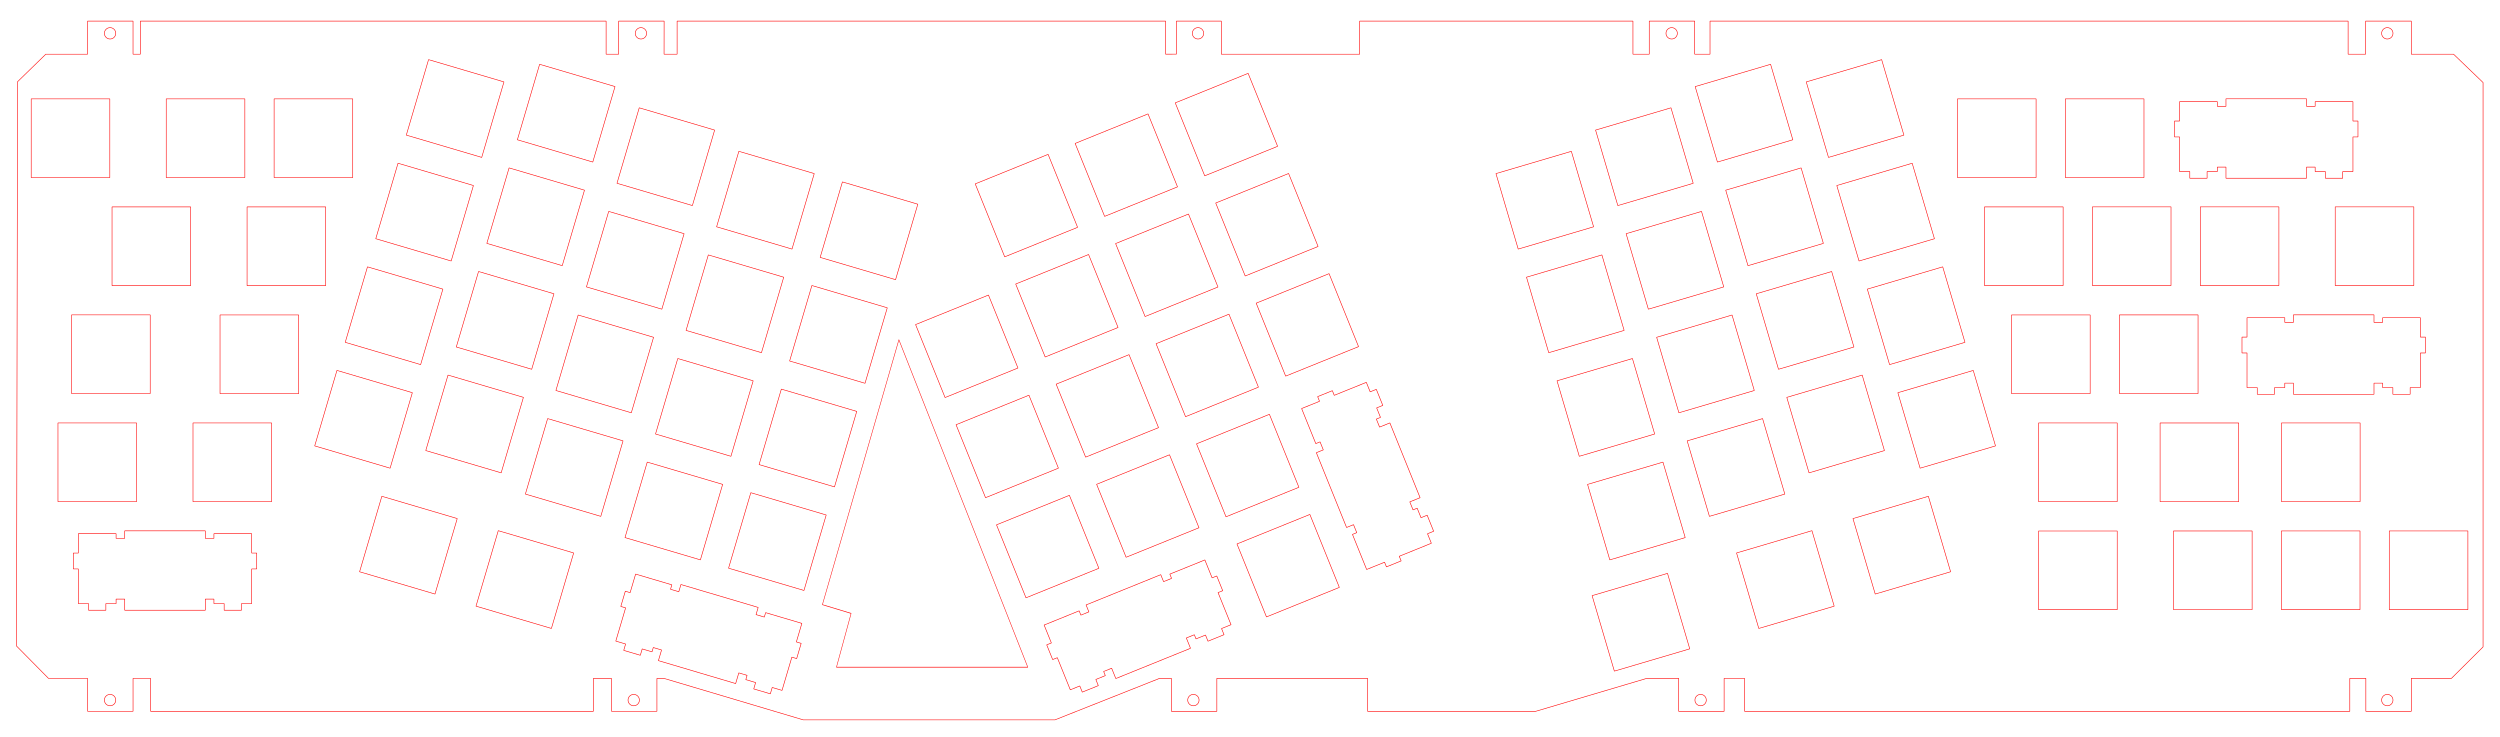 <?xml version="1.0" encoding="UTF-8" standalone="no"?>
<!DOCTYPE svg PUBLIC "-//W3C//DTD SVG 1.1//EN" "http://www.w3.org/Graphics/SVG/1.1/DTD/svg11.dtd">
<svg width="100%" height="100%" viewBox="0 0 1663 490" version="1.1" xmlns="http://www.w3.org/2000/svg" xmlns:xlink="http://www.w3.org/1999/xlink" xml:space="preserve" xmlns:serif="http://www.serif.com/" style="fill-rule:evenodd;clip-rule:evenodd;stroke-linecap:round;stroke-linejoin:round;stroke-miterlimit:10;">
    <g transform="matrix(1,0,0,1,-142,-40)">
        <g id="アートボード1" transform="matrix(2.768,0,0,1.201,-171.586,-46.833)">
            <rect x="62" y="39" width="671" height="473" style="fill:none;"/>
            <g id="keyplate" transform="matrix(0.361,0,0,0.833,62,39)">
                <g id="L-col" serif:id="L col" transform="matrix(0.959,0.283,-0.283,0.959,-264.493,-181.348)">
                    <g transform="matrix(1.333,0,0,1.333,359.083,-623.04)">
                        <rect x="499.417" y="508.28" width="39.263" height="39.262" style="fill:none;stroke:rgb(255,0,0);stroke-width:0.28px;"/>
                    </g>
                    <g transform="matrix(1.333,0,0,1.333,359.083,-479.409)">
                        <rect x="499.417" y="454.418" width="39.263" height="39.263" style="fill:none;stroke:rgb(255,0,0);stroke-width:0.28px;"/>
                    </g>
                    <g transform="matrix(1.333,0,0,1.333,359.083,-335.777)">
                        <rect x="499.417" y="400.556" width="39.263" height="39.263" style="fill:none;stroke:rgb(255,0,0);stroke-width:0.28px;"/>
                    </g>
                    <g transform="matrix(1.333,0,0,1.333,0,-640.993)">
                        <rect x="553.279" y="521.745" width="39.263" height="39.263" style="fill:none;stroke:rgb(255,0,0);stroke-width:0.28px;"/>
                    </g>
                    <g transform="matrix(1.333,0,0,1.333,0,-497.361)">
                        <rect x="553.279" y="467.883" width="39.263" height="39.263" style="fill:none;stroke:rgb(255,0,0);stroke-width:0.28px;"/>
                    </g>
                    <g transform="matrix(1.333,0,0,1.333,0,-353.732)">
                        <rect x="553.279" y="414.022" width="39.263" height="39.263" style="fill:none;stroke:rgb(255,0,0);stroke-width:0.28px;"/>
                    </g>
                    <g transform="matrix(1.333,0,0,1.333,0,-667.927)">
                        <rect x="607.141" y="528.479" width="39.263" height="39.263" style="fill:none;stroke:rgb(255,0,0);stroke-width:0.28px;"/>
                    </g>
                    <g transform="matrix(1.333,0,0,1.333,0,-524.292)">
                        <rect x="607.141" y="474.616" width="39.263" height="39.263" style="fill:none;stroke:rgb(255,0,0);stroke-width:0.28px;"/>
                    </g>
                    <g transform="matrix(1.333,0,0,1.333,0,-380.66)">
                        <rect x="607.141" y="420.754" width="39.263" height="39.263" style="fill:none;stroke:rgb(255,0,0);stroke-width:0.28px;"/>
                    </g>
                    <g transform="matrix(1.333,0,0,1.333,0,-649.969)">
                        <rect x="661.003" y="521.745" width="39.263" height="39.263" style="fill:none;stroke:rgb(255,0,0);stroke-width:0.28px;"/>
                    </g>
                    <g transform="matrix(1.333,0,0,1.333,0,-506.337)">
                        <rect x="661.003" y="467.883" width="39.263" height="39.263" style="fill:none;stroke:rgb(255,0,0);stroke-width:0.28px;"/>
                    </g>
                    <g transform="matrix(1.333,0,0,1.333,0,-362.708)">
                        <rect x="661.003" y="414.022" width="39.263" height="39.263" style="fill:none;stroke:rgb(255,0,0);stroke-width:0.28px;"/>
                    </g>
                    <g transform="matrix(1.333,0,0,1.333,0,-632.017)">
                        <rect x="714.865" y="515.013" width="39.263" height="39.263" style="fill:none;stroke:rgb(255,0,0);stroke-width:0.28px;"/>
                    </g>
                    <g transform="matrix(1.333,0,0,1.333,0,-488.383)">
                        <rect x="714.865" y="461.15" width="39.263" height="39.263" style="fill:none;stroke:rgb(255,0,0);stroke-width:0.28px;"/>
                    </g>
                    <g transform="matrix(1.333,0,0,1.333,0,-344.751)">
                        <rect x="714.865" y="407.288" width="39.263" height="39.263" style="fill:none;stroke:rgb(255,0,0);stroke-width:0.28px;"/>
                    </g>
                    <g transform="matrix(1.333,0,0,1.333,359.083,-263.962)">
                        <rect x="499.417" y="400.556" width="39.263" height="39.263" style="fill:none;stroke:rgb(255,0,0);stroke-width:0.28px;"/>
                    </g>
                    <g transform="matrix(1.333,0,0,1.333,0,-281.917)">
                        <rect x="553.279" y="414.022" width="39.263" height="39.263" style="fill:none;stroke:rgb(255,0,0);stroke-width:0.28px;"/>
                    </g>
                    <g transform="matrix(1.333,0,0,1.333,52.351,-210.102)">
                        <rect x="553.279" y="414.022" width="39.263" height="39.263" style="fill:none;stroke:rgb(255,0,0);stroke-width:0.28px;"/>
                    </g>
                    <g transform="matrix(1.333,0,0,1.333,133.166,-210.099)">
                        <rect x="553.279" y="414.022" width="39.263" height="39.263" style="fill:none;stroke:rgb(255,0,0);stroke-width:0.28px;"/>
                    </g>
                    <g transform="matrix(1.333,0,0,1.333,0,-308.845)">
                        <rect x="607.141" y="420.754" width="39.263" height="39.263" style="fill:none;stroke:rgb(255,0,0);stroke-width:0.28px;"/>
                    </g>
                    <g transform="matrix(1.333,0,0,1.333,0,-290.893)">
                        <rect x="661.003" y="414.022" width="39.263" height="39.263" style="fill:none;stroke:rgb(255,0,0);stroke-width:0.28px;"/>
                    </g>
                    <g transform="matrix(1.333,0,0,1.333,0,-272.935)">
                        <rect x="714.865" y="407.288" width="39.263" height="39.263" style="fill:none;stroke:rgb(255,0,0);stroke-width:0.28px;"/>
                    </g>
                    <g transform="matrix(1,0.001,-0.001,1,938.347,293.645)">
                        <path d="M112.8,48L112.8,52.992L118.544,52.992L118.544,49.92L143.696,49.92L143.696,62.784L147.038,62.784L147.038,73.344L143.696,73.344L143.696,96.384L136.88,96.384L136.88,100.8L125.36,100.8L125.36,96.384L118.544,96.384L118.544,93.408L112.8,93.408L112.8,100.8L59.165,100.8L59.165,93.408L53.421,93.408L53.421,96.384L46.605,96.384L46.605,100.8L35.085,100.8L35.085,96.384L28.269,96.384L28.269,93.408L28.269,73.344L24.926,73.344L24.926,62.784L28.269,62.784L28.269,52.992L28.269,49.92L53.421,49.92L53.421,52.992L59.165,52.992L59.165,48L112.8,48Z" style="fill:none;stroke:rgb(255,0,0);stroke-width:0.38px;stroke-miterlimit:1.5;"/>
                    </g>
                </g>
                <g id="L-row" serif:id="L row" transform="matrix(1,0,0,1,43.748,5)">
                    <g transform="matrix(1.333,0,0,1.333,-402.917,-433.189)">
                        <rect x="499.417" y="454.418" width="39.263" height="39.263" style="fill:none;stroke:rgb(255,0,0);stroke-width:0.28px;"/>
                    </g>
                    <g transform="matrix(1.333,0,0,1.333,-420.917,-289.557)">
                        <rect x="499.417" y="400.556" width="39.263" height="39.263" style="fill:none;stroke:rgb(255,0,0);stroke-width:0.28px;"/>
                    </g>
                    <g transform="matrix(1.333,0,0,1.333,-384.917,-576.819)">
                        <rect x="499.417" y="508.28" width="39.263" height="39.262" style="fill:none;stroke:rgb(255,0,0);stroke-width:0.28px;"/>
                    </g>
                    <g transform="matrix(1.333,0,0,1.333,-456.736,-576.821)">
                        <rect x="499.417" y="508.28" width="39.263" height="39.262" style="fill:none;stroke:rgb(255,0,0);stroke-width:0.28px;"/>
                    </g>
                    <g transform="matrix(1.333,0,0,1.333,-519.736,-433.193)">
                        <rect x="499.417" y="508.28" width="39.263" height="39.262" style="fill:none;stroke:rgb(255,0,0);stroke-width:0.28px;"/>
                    </g>
                    <g transform="matrix(1.333,0,0,1.333,-833.819,-585.798)">
                        <rect x="714.865" y="515.013" width="39.263" height="39.263" style="fill:none;stroke:rgb(255,0,0);stroke-width:0.28px;"/>
                    </g>
                    <g transform="matrix(1.333,0,0,1.333,-780,-442.162)">
                        <rect x="714.865" y="461.15" width="39.263" height="39.263" style="fill:none;stroke:rgb(255,0,0);stroke-width:0.28px;"/>
                    </g>
                    <g transform="matrix(1.333,0,0,1.333,-438.917,-217.741)">
                        <rect x="499.417" y="400.556" width="39.263" height="39.263" style="fill:none;stroke:rgb(255,0,0);stroke-width:0.28px;"/>
                    </g>
                    <g transform="matrix(1.333,0,0,1.333,-816,-226.715)">
                        <rect x="714.865" y="407.288" width="39.263" height="39.263" style="fill:none;stroke:rgb(255,0,0);stroke-width:0.28px;"/>
                    </g>
                    <g transform="matrix(1,0,-5.55112e-17,1,122.192,339.926)">
                        <path d="M112.8,48L112.8,52.992L118.544,52.992L118.544,49.92L143.696,49.92L143.696,62.784L147.038,62.784L147.038,73.344L143.696,73.344L143.696,96.384L136.88,96.384L136.88,100.8L125.36,100.8L125.36,96.384L118.544,96.384L118.544,93.408L112.8,93.408L112.8,100.8L59.165,100.8L59.165,93.408L53.421,93.408L53.421,96.384L46.605,96.384L46.605,100.8L35.085,100.8L35.085,96.384L28.269,96.384L28.269,93.408L28.269,73.344L24.926,73.344L24.926,62.784L28.269,62.784L28.269,52.992L28.269,49.92L53.421,49.92L53.421,52.992L59.165,52.992L59.165,48L112.8,48Z" style="fill:none;stroke:rgb(255,0,0);stroke-width:0.38px;stroke-miterlimit:1.5;"/>
                    </g>
                </g>
                <g id="Num" transform="matrix(0.927,-0.375,0.375,0.927,-45.993,442.153)">
                    <g transform="matrix(1.333,0,0,1.333,359.083,-623.04)">
                        <rect x="499.417" y="508.28" width="39.263" height="39.262" style="fill:none;stroke:rgb(255,0,0);stroke-width:0.28px;"/>
                    </g>
                    <g transform="matrix(1.333,0,0,1.333,359.083,-479.409)">
                        <rect x="499.417" y="454.418" width="39.263" height="39.263" style="fill:none;stroke:rgb(255,0,0);stroke-width:0.28px;"/>
                    </g>
                    <g transform="matrix(1.333,0,0,1.333,359.083,-335.777)">
                        <rect x="499.417" y="400.556" width="39.263" height="39.263" style="fill:none;stroke:rgb(255,0,0);stroke-width:0.28px;"/>
                    </g>
                    <g transform="matrix(1.333,0,0,1.333,0,-632.017)">
                        <rect x="714.865" y="515.013" width="39.263" height="39.263" style="fill:none;stroke:rgb(255,0,0);stroke-width:0.28px;"/>
                    </g>
                    <g transform="matrix(1.333,0,0,1.333,0,-488.383)">
                        <rect x="714.865" y="461.15" width="39.263" height="39.263" style="fill:none;stroke:rgb(255,0,0);stroke-width:0.28px;"/>
                    </g>
                    <g transform="matrix(1.333,0,0,1.333,0,-344.751)">
                        <rect x="714.865" y="407.288" width="39.263" height="39.263" style="fill:none;stroke:rgb(255,0,0);stroke-width:0.28px;"/>
                    </g>
                    <g transform="matrix(1.333,0,0,1.333,0,-272.935)">
                        <rect x="714.865" y="407.288" width="39.263" height="39.263" style="fill:none;stroke:rgb(255,0,0);stroke-width:0.28px;"/>
                    </g>
                    <g transform="matrix(1.333,-8.2173e-33,0,1.333,3.33955e-13,-201.12)">
                        <rect x="714.865" y="407.288" width="39.263" height="39.263" style="fill:none;stroke:rgb(255,0,0);stroke-width:0.28px;"/>
                    </g>
                    <g transform="matrix(1.333,-8.2173e-33,0,1.333,215.445,-623.04)">
                        <rect x="499.417" y="508.28" width="39.263" height="39.262" style="fill:none;stroke:rgb(255,0,0);stroke-width:0.28px;"/>
                    </g>
                    <g transform="matrix(1.333,-8.2173e-33,0,1.333,215.445,-479.409)">
                        <rect x="499.417" y="454.418" width="39.263" height="39.263" style="fill:none;stroke:rgb(255,0,0);stroke-width:0.28px;"/>
                    </g>
                    <g transform="matrix(1.333,-8.2173e-33,0,1.333,215.445,-335.777)">
                        <rect x="499.417" y="400.556" width="39.263" height="39.263" style="fill:none;stroke:rgb(255,0,0);stroke-width:0.28px;"/>
                    </g>
                    <g transform="matrix(1.333,-8.2173e-33,0,1.333,-143.637,-488.383)">
                        <rect x="714.865" y="461.15" width="39.263" height="39.263" style="fill:none;stroke:rgb(255,0,0);stroke-width:0.28px;"/>
                    </g>
                    <g transform="matrix(1.333,-8.2173e-33,0,1.333,-143.637,-344.751)">
                        <rect x="714.865" y="407.288" width="39.263" height="39.263" style="fill:none;stroke:rgb(255,0,0);stroke-width:0.28px;"/>
                    </g>
                    <g transform="matrix(1.333,-8.2173e-33,0,1.333,215.445,-263.962)">
                        <rect x="499.417" y="400.556" width="39.263" height="39.263" style="fill:none;stroke:rgb(255,0,0);stroke-width:0.28px;"/>
                    </g>
                    <g transform="matrix(1.333,-8.2173e-33,0,1.333,-143.637,-272.935)">
                        <rect x="714.865" y="407.288" width="39.263" height="39.263" style="fill:none;stroke:rgb(255,0,0);stroke-width:0.28px;"/>
                    </g>
                    <g transform="matrix(1,1.11022e-16,1.66533e-16,1,785.413,293.708)">
                        <path d="M112.8,48L112.8,52.992L118.544,52.992L118.544,49.92L143.696,49.92L143.696,62.784L147.038,62.784L147.038,73.344L143.696,73.344L143.696,96.384L136.88,96.384L136.88,100.8L125.36,100.8L125.36,96.384L118.544,96.384L118.544,93.408L112.8,93.408L112.8,100.8L59.165,100.8L59.165,93.408L53.421,93.408L53.421,96.384L46.605,96.384L46.605,100.8L35.085,100.8L35.085,96.384L28.269,96.384L28.269,93.408L28.269,73.344L24.926,73.344L24.926,62.784L28.269,62.784L28.269,52.992L28.269,49.92L53.421,49.92L53.421,52.992L59.165,52.992L59.165,48L112.8,48Z" style="fill:none;stroke:rgb(255,0,0);stroke-width:0.38px;stroke-miterlimit:1.5;"/>
                    </g>
                    <g transform="matrix(-1.11022e-16,-1,1,1.66533e-16,976.654,418.166)">
                        <path d="M112.8,48L112.8,52.992L118.544,52.992L118.544,49.92L143.696,49.92L143.696,62.784L147.038,62.784L147.038,73.344L143.696,73.344L143.696,96.384L136.88,96.384L136.88,100.8L125.36,100.8L125.36,96.384L118.544,96.384L118.544,93.408L112.8,93.408L112.8,100.8L59.165,100.8L59.165,93.408L53.421,93.408L53.421,96.384L46.605,96.384L46.605,100.8L35.085,100.8L35.085,96.384L28.269,96.384L28.269,93.408L28.269,73.344L24.926,73.344L24.926,62.784L28.269,62.784L28.269,52.992L28.269,49.92L53.421,49.92L53.421,52.992L59.165,52.992L59.165,48L112.8,48Z" style="fill:none;stroke:rgb(255,0,0);stroke-width:0.38px;stroke-miterlimit:1.5;"/>
                    </g>
                </g>
                <g id="R-row" serif:id="R row" transform="matrix(-1,0,0,1,1828.31,5)">
                    <g transform="matrix(1.333,0,0,1.333,-352.917,-433.189)">
                        <rect x="499.417" y="454.418" width="39.263" height="39.263" style="fill:none;stroke:rgb(255,0,0);stroke-width:0.28px;"/>
                    </g>
                    <g transform="matrix(1.333,0,0,1.333,-370.917,-289.557)">
                        <rect x="499.417" y="400.556" width="39.263" height="39.263" style="fill:none;stroke:rgb(255,0,0);stroke-width:0.28px;"/>
                    </g>
                    <g transform="matrix(1.333,0,0,1.333,-334.917,-576.819)">
                        <rect x="499.417" y="508.28" width="39.263" height="39.262" style="fill:none;stroke:rgb(255,0,0);stroke-width:0.28px;"/>
                    </g>
                    <g transform="matrix(1.333,0,0,1.333,-406.736,-576.821)">
                        <rect x="499.417" y="508.28" width="39.263" height="39.262" style="fill:none;stroke:rgb(255,0,0);stroke-width:0.28px;"/>
                    </g>
                    <g transform="matrix(1.333,0,0,1.333,-424.736,-505.016)">
                        <rect x="499.417" y="508.28" width="39.263" height="39.262" style="fill:none;stroke:rgb(255,0,0);stroke-width:0.28px;"/>
                    </g>
                    <g transform="matrix(1.333,0,0,1.333,-442.736,-433.189)">
                        <rect x="499.417" y="508.28" width="39.263" height="39.262" style="fill:none;stroke:rgb(255,0,0);stroke-width:0.28px;"/>
                    </g>
                    <g transform="matrix(1.333,0,0,1.333,-496.555,-505.017)">
                        <rect x="499.417" y="508.28" width="39.263" height="39.262" style="fill:none;stroke:rgb(255,0,0);stroke-width:0.28px;"/>
                    </g>
                    <g transform="matrix(1.333,0,0,1.333,-478.729,-217.718)">
                        <rect x="499.417" y="454.418" width="39.263" height="39.263" style="fill:none;stroke:rgb(255,0,0);stroke-width:0.28px;"/>
                    </g>
                    <g transform="matrix(1.333,0,0,1.333,-550.548,-289.545)">
                        <rect x="499.417" y="508.28" width="39.263" height="39.262" style="fill:none;stroke:rgb(255,0,0);stroke-width:0.28px;"/>
                    </g>
                    <g transform="matrix(1.333,0,0,1.333,-622.366,-289.546)">
                        <rect x="499.417" y="508.28" width="39.263" height="39.262" style="fill:none;stroke:rgb(255,0,0);stroke-width:0.28px;"/>
                    </g>
                    <g transform="matrix(1.333,0,0,1.333,-586.373,-505.017)">
                        <rect x="499.417" y="508.28" width="39.263" height="39.262" style="fill:none;stroke:rgb(255,0,0);stroke-width:0.28px;"/>
                    </g>
                    <g transform="matrix(1.333,0,0,1.333,-388.917,-217.741)">
                        <rect x="499.417" y="400.556" width="39.263" height="39.263" style="fill:none;stroke:rgb(255,0,0);stroke-width:0.28px;"/>
                    </g>
                    <g transform="matrix(1.333,0,0,1.333,-388.917,-145.902)">
                        <rect x="499.417" y="400.556" width="39.263" height="39.263" style="fill:none;stroke:rgb(255,0,0);stroke-width:0.28px;"/>
                    </g>
                    <g transform="matrix(1.333,0,0,1.333,-756.997,-226.705)">
                        <rect x="714.865" y="407.288" width="39.263" height="39.263" style="fill:none;stroke:rgb(255,0,0);stroke-width:0.28px;"/>
                    </g>
                    <g transform="matrix(1.333,0,0,1.333,-837.812,-226.717)">
                        <rect x="714.865" y="407.288" width="39.263" height="39.263" style="fill:none;stroke:rgb(255,0,0);stroke-width:0.28px;"/>
                    </g>
                    <g transform="matrix(-1,0,5.55112e-17,1,263.571,52.673)">
                        <path d="M112.8,48L112.8,52.992L118.544,52.992L118.544,49.92L143.696,49.92L143.696,62.784L147.038,62.784L147.038,73.344L143.696,73.344L143.696,96.384L136.88,96.384L136.88,100.8L125.36,100.8L125.36,96.384L118.544,96.384L118.544,93.408L112.8,93.408L112.8,100.8L59.165,100.8L59.165,93.408L53.421,93.408L53.421,96.384L46.605,96.384L46.605,100.8L35.085,100.8L35.085,96.384L28.269,96.384L28.269,93.408L28.269,73.344L24.926,73.344L24.926,62.784L28.269,62.784L28.269,52.992L28.269,49.92L53.421,49.92L53.421,52.992L59.165,52.992L59.165,48L112.8,48Z" style="fill:none;stroke:rgb(255,0,0);stroke-width:0.38px;stroke-miterlimit:1.5;"/>
                    </g>
                    <g transform="matrix(-1,0,5.55112e-17,1,218.665,196.322)">
                        <path d="M112.8,48L112.8,52.992L118.544,52.992L118.544,49.92L143.696,49.92L143.696,62.784L147.038,62.784L147.038,73.344L143.696,73.344L143.696,96.384L136.88,96.384L136.88,100.8L125.36,100.8L125.36,96.384L118.544,96.384L118.544,93.408L112.8,93.408L112.8,100.8L59.165,100.8L59.165,93.408L53.421,93.408L53.421,96.384L46.605,96.384L46.605,100.8L35.085,100.8L35.085,96.384L28.269,96.384L28.269,93.408L28.269,73.344L24.926,73.344L24.926,62.784L28.269,62.784L28.269,52.992L28.269,49.92L53.421,49.92L53.421,52.992L59.165,52.992L59.165,48L112.8,48Z" style="fill:none;stroke:rgb(255,0,0);stroke-width:0.38px;stroke-miterlimit:1.5;"/>
                    </g>
                </g>
                <g id="R-col" serif:id="R col" transform="matrix(-0.959,0.283,0.283,0.959,2086.55,-181.348)">
                    <g transform="matrix(1.333,0,0,1.333,0,-640.993)">
                        <rect x="553.279" y="521.745" width="39.263" height="39.263" style="fill:none;stroke:rgb(255,0,0);stroke-width:0.28px;"/>
                    </g>
                    <g transform="matrix(1.333,0,0,1.333,0,-497.361)">
                        <rect x="553.279" y="467.883" width="39.263" height="39.263" style="fill:none;stroke:rgb(255,0,0);stroke-width:0.28px;"/>
                    </g>
                    <g transform="matrix(1.333,0,0,1.333,0,-353.732)">
                        <rect x="553.279" y="414.022" width="39.263" height="39.263" style="fill:none;stroke:rgb(255,0,0);stroke-width:0.28px;"/>
                    </g>
                    <g transform="matrix(1.333,0,0,1.333,0,-667.927)">
                        <rect x="607.141" y="528.479" width="39.263" height="39.263" style="fill:none;stroke:rgb(255,0,0);stroke-width:0.28px;"/>
                    </g>
                    <g transform="matrix(1.333,0,0,1.333,0,-524.292)">
                        <rect x="607.141" y="474.616" width="39.263" height="39.263" style="fill:none;stroke:rgb(255,0,0);stroke-width:0.28px;"/>
                    </g>
                    <g transform="matrix(1.333,0,0,1.333,0,-380.66)">
                        <rect x="607.141" y="420.754" width="39.263" height="39.263" style="fill:none;stroke:rgb(255,0,0);stroke-width:0.28px;"/>
                    </g>
                    <g transform="matrix(1.333,0,0,1.333,0,-649.969)">
                        <rect x="661.003" y="521.745" width="39.263" height="39.263" style="fill:none;stroke:rgb(255,0,0);stroke-width:0.28px;"/>
                    </g>
                    <g transform="matrix(1.333,0,0,1.333,0,-506.337)">
                        <rect x="661.003" y="467.883" width="39.263" height="39.263" style="fill:none;stroke:rgb(255,0,0);stroke-width:0.28px;"/>
                    </g>
                    <g transform="matrix(1.333,0,0,1.333,0,-362.708)">
                        <rect x="661.003" y="414.022" width="39.263" height="39.263" style="fill:none;stroke:rgb(255,0,0);stroke-width:0.28px;"/>
                    </g>
                    <g transform="matrix(1.333,0,0,1.333,0,-632.017)">
                        <rect x="714.865" y="515.013" width="39.263" height="39.263" style="fill:none;stroke:rgb(255,0,0);stroke-width:0.28px;"/>
                    </g>
                    <g transform="matrix(1.333,0,0,1.333,0,-488.383)">
                        <rect x="714.865" y="461.15" width="39.263" height="39.263" style="fill:none;stroke:rgb(255,0,0);stroke-width:0.28px;"/>
                    </g>
                    <g transform="matrix(1.333,0,0,1.333,0,-344.751)">
                        <rect x="714.865" y="407.288" width="39.263" height="39.263" style="fill:none;stroke:rgb(255,0,0);stroke-width:0.28px;"/>
                    </g>
                    <g transform="matrix(1.333,0,0,1.333,0,-281.917)">
                        <rect x="553.279" y="414.022" width="39.263" height="39.263" style="fill:none;stroke:rgb(255,0,0);stroke-width:0.28px;"/>
                    </g>
                    <g transform="matrix(1.333,0,0,1.333,52.351,-210.102)">
                        <rect x="553.279" y="414.022" width="39.263" height="39.263" style="fill:none;stroke:rgb(255,0,0);stroke-width:0.28px;"/>
                    </g>
                    <g transform="matrix(1.333,0,0,1.333,133.166,-210.099)">
                        <rect x="553.279" y="414.022" width="39.263" height="39.263" style="fill:none;stroke:rgb(255,0,0);stroke-width:0.28px;"/>
                    </g>
                    <g transform="matrix(1.333,0,0,1.333,0,-308.845)">
                        <rect x="607.141" y="420.754" width="39.263" height="39.263" style="fill:none;stroke:rgb(255,0,0);stroke-width:0.28px;"/>
                    </g>
                    <g transform="matrix(1.333,0,0,1.333,0,-290.893)">
                        <rect x="661.003" y="414.022" width="39.263" height="39.263" style="fill:none;stroke:rgb(255,0,0);stroke-width:0.28px;"/>
                    </g>
                    <g transform="matrix(1.333,0,0,1.333,0,-272.935)">
                        <rect x="714.865" y="407.288" width="39.263" height="39.263" style="fill:none;stroke:rgb(255,0,0);stroke-width:0.28px;"/>
                    </g>
                    <g transform="matrix(1.333,0,-3.80924e-16,1.333,18.036,-201.12)">
                        <rect x="714.865" y="407.288" width="39.263" height="39.263" style="fill:none;stroke:rgb(255,0,0);stroke-width:0.28px;"/>
                    </g>
                </g>
                <g id="ねじ穴">
                    <g transform="matrix(6.80956e-17,1.368,-1.367,5.23334e-16,1705.59,-469.596)">
                        <path d="M391.454,1090.15C391.454,1091.68 390.218,1092.92 388.69,1092.92C387.165,1092.92 385.927,1091.68 385.927,1090.15C385.927,1088.63 387.165,1087.39 388.69,1087.39C390.218,1087.39 391.454,1088.63 391.454,1090.15Z" style="fill:none;stroke:rgb(255,0,0);stroke-width:0.28px;stroke-miterlimit:2;"/>
                    </g>
                    <g transform="matrix(6.80956e-17,1.368,-1.367,5.23334e-16,2054.19,-473.596)">
                        <path d="M394.379,1086.64C394.379,1088.17 393.143,1089.41 391.615,1089.41C390.09,1089.41 388.852,1088.17 388.852,1086.64C388.852,1085.12 390.09,1083.88 391.615,1083.88C393.143,1083.88 394.379,1085.12 394.379,1086.64Z" style="fill:none;stroke:rgb(255,0,0);stroke-width:0.28px;stroke-miterlimit:2;"/>
                    </g>
                    <g transform="matrix(6.80956e-17,1.368,-1.367,5.23334e-16,2425.32,-468.566)">
                        <path d="M390.701,1086.85C390.701,1088.38 389.465,1089.62 387.937,1089.62C386.412,1089.62 385.174,1088.38 385.174,1086.85C385.174,1085.33 386.412,1084.09 387.937,1084.09C389.465,1084.09 390.701,1085.33 390.701,1086.85Z" style="fill:none;stroke:rgb(255,0,0);stroke-width:0.28px;stroke-miterlimit:2;"/>
                    </g>
                    <g transform="matrix(6.80956e-17,1.368,-1.367,5.23334e-16,2739.15,-468.567)">
                        <path d="M390.702,1085.76C390.702,1087.29 389.466,1088.53 387.938,1088.53C386.413,1088.53 385.175,1087.29 385.175,1085.76C385.175,1084.24 386.413,1083 387.938,1083C389.466,1083 390.702,1084.24 390.702,1085.76Z" style="fill:none;stroke:rgb(255,0,0);stroke-width:0.28px;stroke-miterlimit:2;"/>
                    </g>
                    <g transform="matrix(6.80956e-17,1.368,-1.367,5.23334e-16,3221.55,-469.596)">
                        <path d="M391.454,1090.15C391.454,1091.68 390.218,1092.92 388.69,1092.92C387.165,1092.92 385.927,1091.68 385.927,1090.15C385.927,1088.63 387.165,1087.39 388.69,1087.39C390.218,1087.39 391.454,1088.63 391.454,1090.15Z" style="fill:none;stroke:rgb(255,0,0);stroke-width:0.28px;stroke-miterlimit:2;"/>
                    </g>
                    <g transform="matrix(6.80956e-17,1.368,-1.367,5.23334e-16,3221.55,-26.252)">
                        <path d="M391.454,1090.15C391.454,1091.68 390.218,1092.92 388.69,1092.92C387.165,1092.92 385.927,1091.68 385.927,1090.15C385.927,1088.63 387.165,1087.39 388.69,1087.39C390.218,1087.39 391.454,1088.63 391.454,1090.15Z" style="fill:none;stroke:rgb(255,0,0);stroke-width:0.28px;stroke-miterlimit:2;"/>
                    </g>
                    <g transform="matrix(6.80956e-17,1.368,-1.367,5.23334e-16,2764.42,-26.252)">
                        <path d="M391.454,1090.15C391.454,1091.68 390.218,1092.92 388.69,1092.92C387.165,1092.92 385.927,1091.68 385.927,1090.15C385.927,1088.63 387.165,1087.39 388.69,1087.39C390.218,1087.39 391.454,1088.63 391.454,1090.15Z" style="fill:none;stroke:rgb(255,0,0);stroke-width:0.28px;stroke-miterlimit:2;"/>
                    </g>
                    <g transform="matrix(6.80956e-17,1.368,-1.367,5.23334e-16,2426.76,-26.252)">
                        <path d="M391.454,1090.15C391.454,1091.68 390.218,1092.92 388.69,1092.92C387.165,1092.92 385.927,1091.68 385.927,1090.15C385.927,1088.63 387.165,1087.39 388.69,1087.39C390.218,1087.39 391.454,1088.63 391.454,1090.15Z" style="fill:none;stroke:rgb(255,0,0);stroke-width:0.28px;stroke-miterlimit:2;"/>
                    </g>
                    <g transform="matrix(6.80956e-17,1.368,-1.367,5.23334e-16,2054.19,-26.252)">
                        <path d="M391.454,1090.15C391.454,1091.68 390.218,1092.92 388.69,1092.92C387.165,1092.92 385.927,1091.68 385.927,1090.15C385.927,1088.63 387.165,1087.39 388.69,1087.39C390.218,1087.39 391.454,1088.63 391.454,1090.15Z" style="fill:none;stroke:rgb(255,0,0);stroke-width:0.28px;stroke-miterlimit:2;"/>
                    </g>
                    <g transform="matrix(6.80956e-17,1.368,-1.367,5.23334e-16,1705.59,-26.252)">
                        <path d="M391.454,1090.15C391.454,1091.68 390.218,1092.92 388.69,1092.92C387.165,1092.92 385.927,1091.68 385.927,1090.15C385.927,1088.63 387.165,1087.39 388.69,1087.39C390.218,1087.39 391.454,1088.63 391.454,1090.15Z" style="fill:none;stroke:rgb(255,0,0);stroke-width:0.28px;stroke-miterlimit:2;"/>
                    </g>
                </g>
                <g id="LED穴" transform="matrix(0.984,-5.55112e-17,-2.04927e-16,1.333,21.072,-221.791)">
                    <path d="M818.296,529.178L731.092,365.843L679.349,497.997L698.773,502.343L688.86,529.178L818.296,529.178Z" style="fill:none;stroke:rgb(255,0,0);stroke-width:0.32px;"/>
                </g>
                <g id="外形" transform="matrix(0.986,0,0,0.959,37.103,31.93)">
                    <path d="M1761.55,478.728L1782.91,456.924L1782.91,65.617L1762.98,45.957L1734.45,45.957L1734.45,23.015L1703.63,23.015L1703.63,45.957L1691.8,45.957L1691.8,23.015L1260.99,23.015L1260.99,45.957L1250.64,45.957L1250.64,23.015L1219.96,23.015L1219.96,45.957L1208.95,45.957L1208.95,23.015L1024.46,23.015L1024.46,45.957L1009.08,45.957L964.299,45.957L931.035,45.957L931.035,23.015L900.723,23.015L900.75,45.924L893.419,45.957L893.419,23.015L563.619,23.015L563.619,45.957L554.807,45.957L554.844,23.015L524.165,23.015L524.165,45.957L515.683,45.957L515.683,23.015L201.222,23.015L201.222,45.957L196.282,45.957L196.282,23.015L165.603,23.015L165.603,45.957L137.396,45.957L118.288,65.078L117.63,456.324L139.217,478.748L165.612,478.748L165.612,501.547L196.291,501.547L196.291,478.758L208.154,478.758L208.154,501.568L507.077,501.568L507.077,478.772L519.308,478.773L519.308,501.547L549.987,501.547L549.987,478.783L554.844,478.783L648.798,507.508L818.69,507.508L889.335,478.728L897.34,478.728L897.34,501.568L928.019,501.568L928.019,478.728L1029.81,478.728L1029.81,501.568L1143.29,501.568L1218.28,478.728L1239.83,478.728L1239.83,501.568L1270.51,501.568L1270.51,478.74L1284.33,478.74L1284.33,501.568L1692.94,501.568L1692.94,478.728L1703.77,478.728L1703.77,501.568L1734.45,501.568L1734.45,478.728L1761.55,478.728Z" style="fill:none;stroke:rgb(255,0,0);stroke-width:0.39px;stroke-miterlimit:1.5;"/>
                </g>
            </g>
        </g>
    </g>
</svg>
